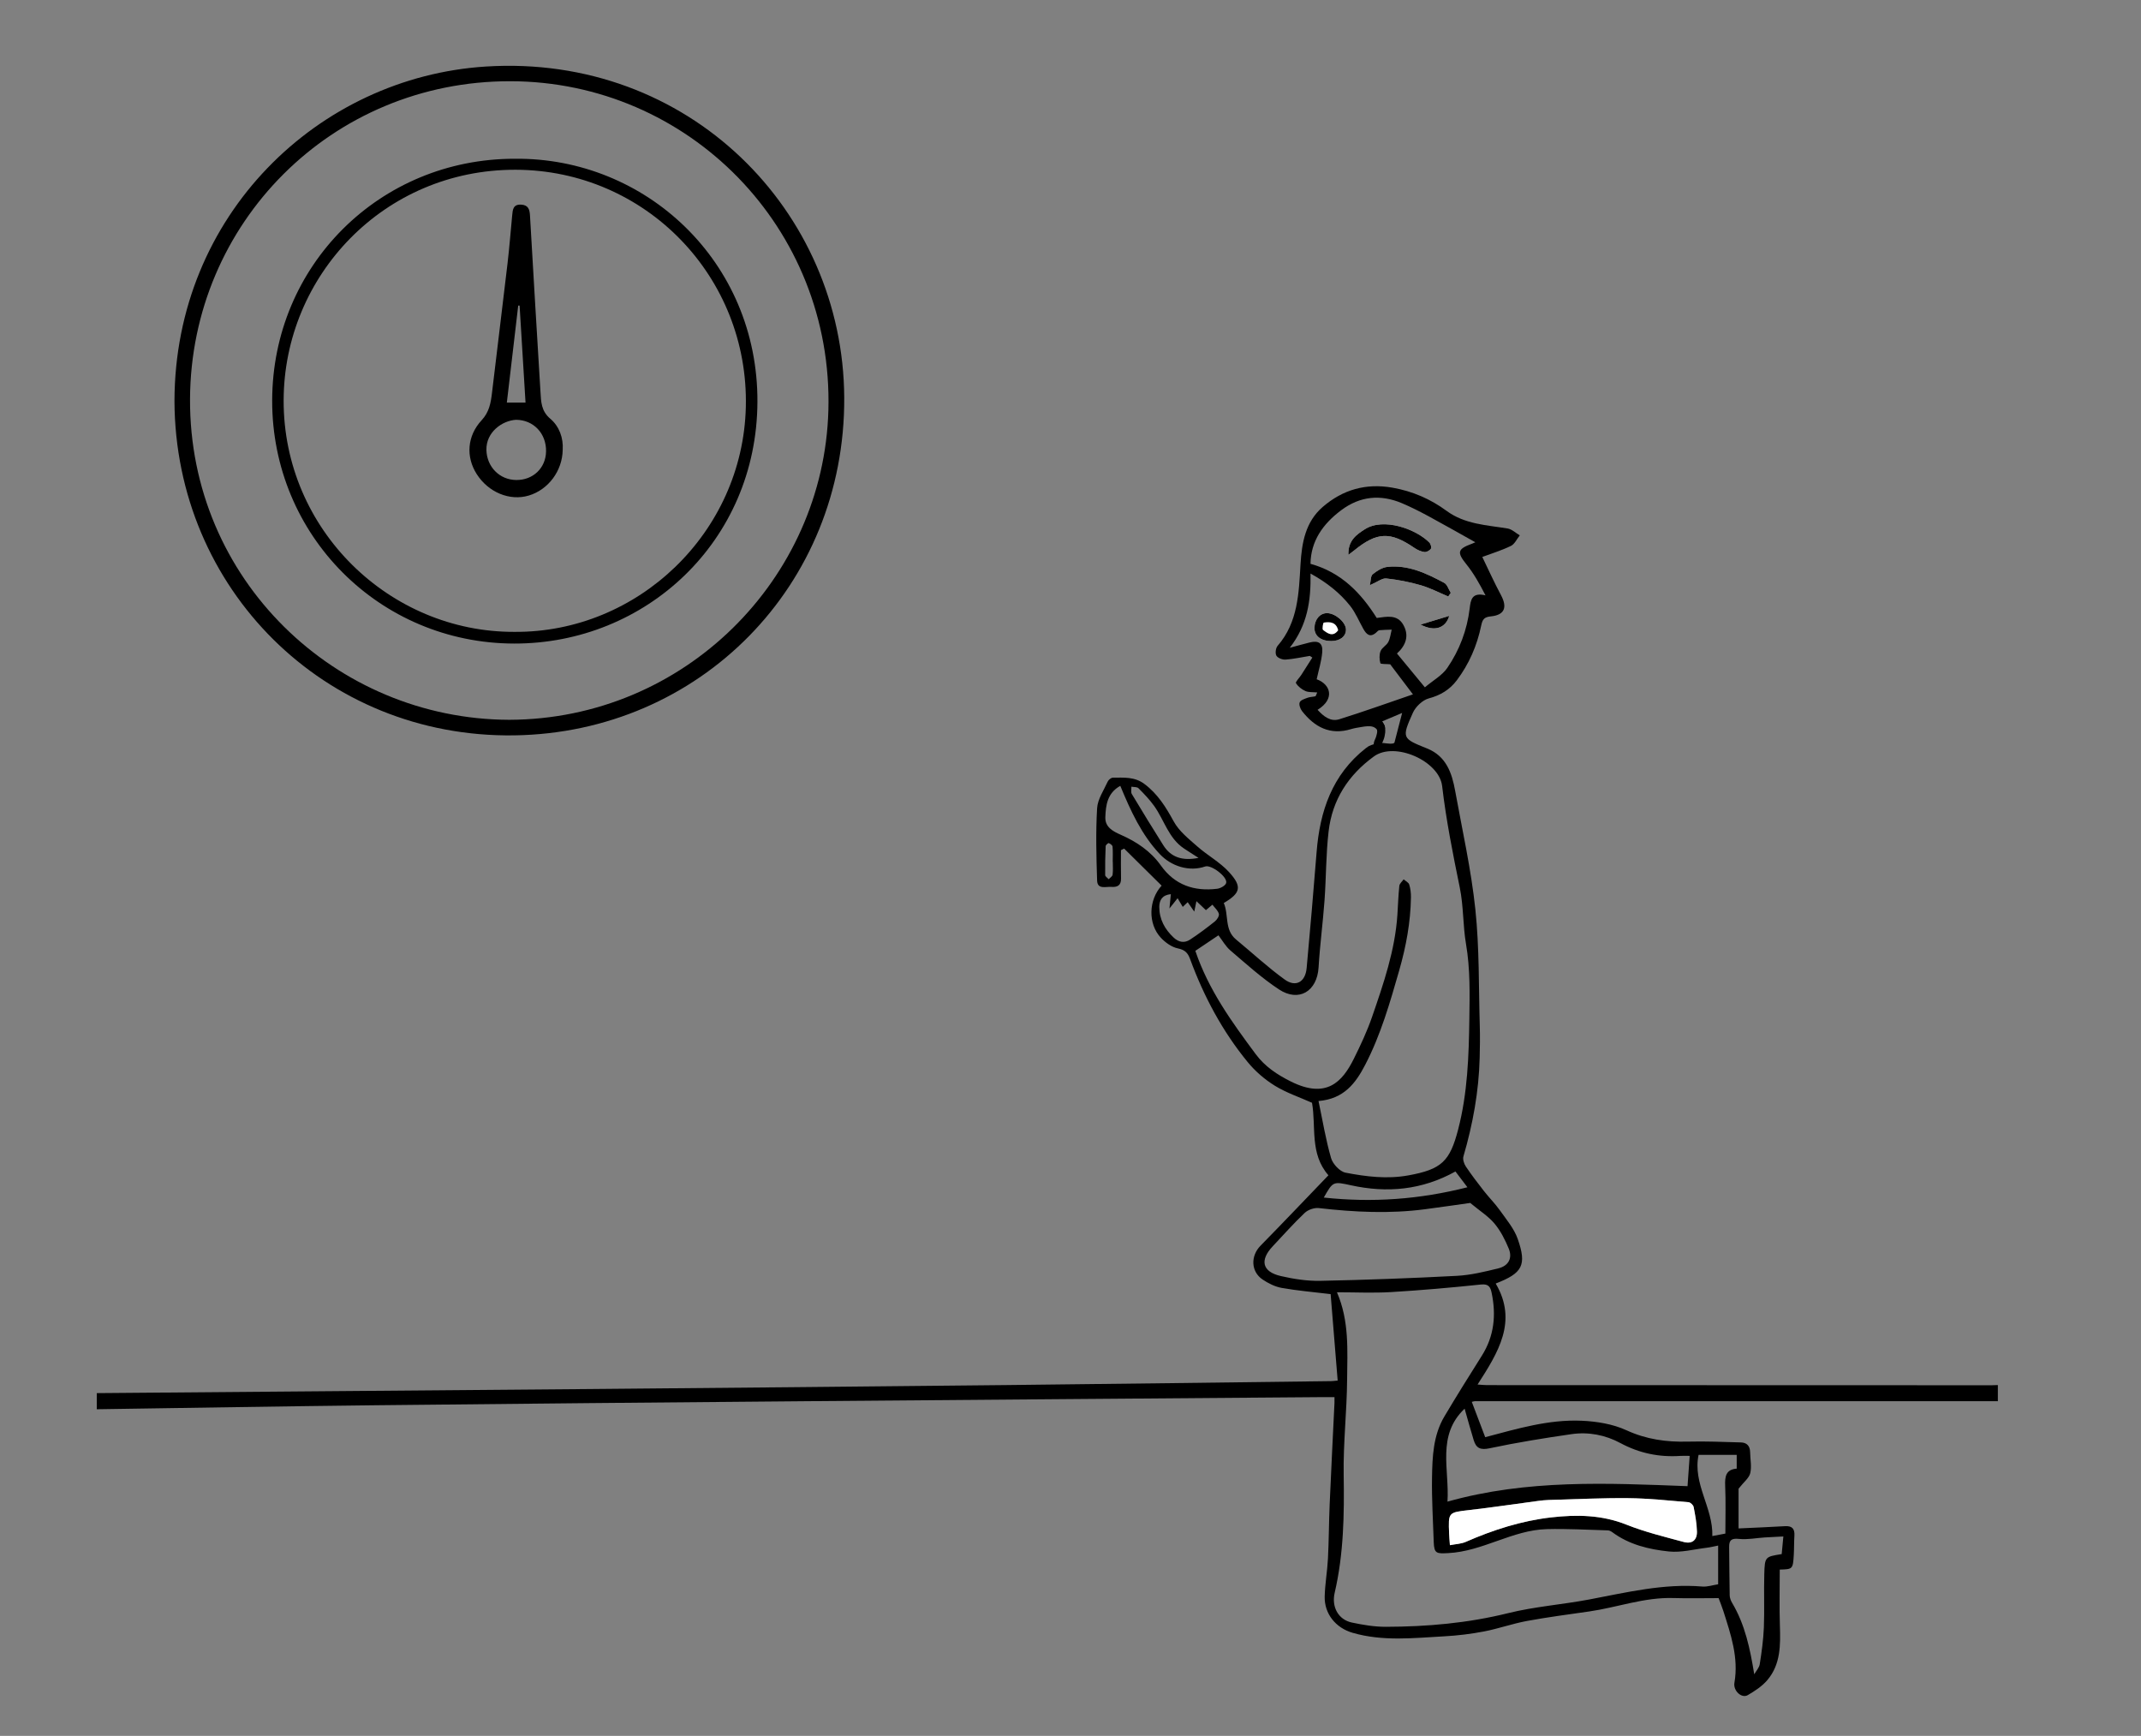 <?xml version="1.0" encoding="utf-8"?>
<!-- Generator: Adobe Illustrator 16.0.0, SVG Export Plug-In . SVG Version: 6.00 Build 0)  -->
<!DOCTYPE svg PUBLIC "-//W3C//DTD SVG 1.0//EN" "http://www.w3.org/TR/2001/REC-SVG-20010904/DTD/svg10.dtd">
<svg version="1.0" id="Layer_1" xmlns="http://www.w3.org/2000/svg" xmlns:xlink="http://www.w3.org/1999/xlink" x="0px" y="0px"
	 width="1062px" height="861px" viewBox="0 0 1062 861" enable-background="new 0 0 1062 861" xml:space="preserve">
<rect x="0" y="0" width="1062" height="861" fill="#808080" stroke="none"/>
<g id="C1VGiU_1_">
	<g>
		<path fill-rule="evenodd" clip-rule="evenodd" d="M991,695v-8c-0.998,0.033-1.996,0.096-2.994,0.096
			c-83.484-0.017-166.968-0.037-250.451-0.068c-1.244-0.001-2.489-0.148-4.64-0.285c10.204-15.886,20.039-31.353,8.994-50.106
			c13.296-5.132,15.501-9.042,10.921-22.134c-1.791-5.118-5.608-9.587-8.817-14.13c-2.384-3.375-5.362-6.322-7.915-9.585
			c-3.122-3.992-6.21-8.024-9.023-12.233c-0.9-1.348-1.593-3.519-1.172-4.96c4.676-16,7.648-32.259,8.062-48.944
			c0.128-5.162,0.212-10.334,0.06-15.494c-0.575-19.364-0.176-38.839-2.197-58.056c-2.077-19.741-6.479-39.244-10.023-58.822
			c-1.613-8.91-4.438-17.216-13.892-21.017c-12.442-5.001-12.717-5.108-7.099-17.681c1.358-3.039,4.782-6.331,7.884-7.159
			c5.847-1.561,10.403-4.328,13.916-8.982c6.104-8.087,10.049-17.246,12.093-27.099c0.66-3.179,1.479-4.279,4.86-4.62
			c6.797-0.686,8.205-4.508,4.961-10.546c-3.379-6.288-6.302-12.82-9.268-18.923c4.402-1.644,9.474-3.188,14.188-5.47
			c1.875-0.907,2.961-3.445,4.406-5.241c-2.01-1.177-3.904-3.062-6.049-3.41c-10.453-1.701-21.208-2.083-30.247-8.734
			c-8.006-5.891-16.84-9.723-26.733-11.488c-13.214-2.357-24.753,0.934-34.698,9.516c-8.587,7.411-10.39,17.71-11.031,28.462
			c-0.853,14.262-1.178,28.734-11.375,40.469c-0.934,1.075-1.27,3.703-0.596,4.855c0.688,1.176,3.012,2.061,4.539,1.952
			c4.04-0.289,8.037-1.183,12.051-1.837c0.416,0.275,0.832,0.55,1.248,0.825c-1.837,2.888-3.661,5.785-5.516,8.661
			c-0.908,1.408-2.968,3.453-2.607,4.038c1.026,1.662,2.863,3.093,4.696,3.907c1.616,0.718,3.656,0.483,5.839,0.701
			c-0.532,1.119-0.655,1.83-0.942,1.905c-1.251,0.324-2.621,0.273-3.813,0.718c-1.445,0.539-3.452,1.144-3.929,2.266
			c-0.472,1.11,0.266,3.21,1.152,4.344c6.234,7.973,13.968,12.126,24.368,8.941c1.585-0.485,3.252-0.719,4.893-1.006
			c4.927-0.862,6.907-0.583,8.738,2.325c1.083-0.509,2.155-1.039,3.215-1.594c-0.041-0.481-0.088-0.957-0.194-1.404
			c-0.403-0.708-0.811-1.42-1.232-2.159c3.097-1.306,5.896-2.486,9.87-4.163c-1.371,5.289-2.399,9.255-3.761,14.509
			c-0.008,0.062-0.018,0.124-0.045,0.175c-0.006,0.022-0.012,0.043-0.018,0.066c-0.006-0.01-0.011-0.019-0.016-0.028
			c-0.06,0.087-0.145,0.151-0.242,0.189c-0.058,0.088-0.146,0.16-0.283,0.189c-2.166,0.455-4.307-0.37-6.505-0.182
			c-2.085,0.179-3.939,0.722-5.741,1.574c-0.498,0.325-0.988,0.659-1.454,1.025c-16.644,13.088-22.76,31.187-24.357,51.477
			c-1.511,19.193-3.189,38.374-4.942,57.547c-0.632,6.905-5.353,9.681-10.901,5.672c-8.433-6.091-16.098-13.238-24.143-19.873
			c-5.835-4.813-3.512-12.24-6.06-18.071c8.335-4.929,9.249-8.069,2.579-15.371c-4.485-4.911-10.658-8.237-15.704-12.694
			c-4.261-3.764-9.058-7.548-11.694-12.374c-3.889-7.116-7.895-13.612-14.519-18.592c-4.938-3.712-10.262-3.13-15.646-3.15
			c-0.882-0.003-2.181,1.059-2.583,1.947c-1.971,4.353-5.004,8.737-5.269,13.251c-0.698,11.901-0.384,23.881,0.002,35.815
			c0.148,4.604,4.376,2.947,7.097,3.164c2.859,0.227,4.861-0.672,4.772-4.141c-0.12-4.688-0.03-9.383-0.03-14.075l1.576-0.775
			c6.198,6.129,12.396,12.258,18.583,18.375c-6.54,7.16-6.805,18.896-0.436,25.78c2.228,2.407,5.398,4.708,8.491,5.346
			c3.542,0.731,4.945,2.212,6.102,5.359c6.808,18.536,16.038,35.811,28.588,51.089c3.729,4.54,8.44,8.598,13.439,11.681
			c5.681,3.503,12.187,5.666,18.418,8.448c2.109,11.873-1.255,25.222,8.143,35.963c-11.367,11.812-22.433,23.47-33.692,34.937
			c-4.964,5.054-4.83,12.83,1.061,16.778c2.829,1.896,6.146,3.559,9.451,4.149c7.62,1.36,15.369,2.001,24.273,3.08
			c1.138,13.976,2.312,28.39,3.491,42.881c-1.938,0.169-2.593,0.269-3.248,0.276c-53.645,0.661-107.289,1.386-160.935,1.952
			c-68.641,0.725-137.282,1.359-205.925,1.962C211.612,689.682,129.806,690.324,48,691v8c46.142-0.673,92.283-1.479,138.427-1.987
			c70.639-0.777,141.279-1.396,211.919-1.995c86.136-0.729,172.272-1.366,258.409-2.041c1.628-0.013,3.256-0.001,5.19-0.001
			c0,1.282,0.033,2.079-0.005,2.872c-0.798,16.753-1.662,33.502-2.387,50.257c-0.388,8.973-0.39,17.963-0.848,26.931
			c-0.321,6.288-1.463,12.545-1.62,18.83c-0.216,8.651,5.532,15.59,13.793,17.997c15.048,4.384,30.318,2.595,45.531,1.761
			c6.589-0.361,13.203-1.163,19.682-2.409c7.155-1.377,14.1-3.867,21.262-5.194c10.256-1.902,20.619-3.238,30.95-4.728
			c13.916-2.006,27.323-7.089,41.651-6.658c7.587,0.228,15.187,0.04,22.526,0.04c0.814,2.208,1.699,4.343,2.396,6.538
			c3.66,11.529,7.607,23.009,5.447,35.455c-0.681,3.924,3.543,7.912,6.63,6.118c3.532-2.053,7.16-4.434,9.755-7.509
			c6.577-7.8,6.476-17.366,6.167-26.971c-0.298-9.247-0.064-18.511-0.064-27.784c6.414-0.146,6.552-0.245,6.962-7.34
			c0.183-3.158,0.102-6.332,0.3-9.489c0.214-3.396-1.123-4.91-4.636-4.701c-7.718,0.46-15.446,0.758-23.058,1.117v-19.716
			c2.603-3.305,5.205-5.252,5.79-7.686c0.79-3.282-0.01-6.938-0.058-10.434c-0.041-3.043-1.629-4.739-4.549-4.821
			c-8.774-0.248-17.562-0.63-26.329-0.401c-10.628,0.275-20.587-1.091-30.514-5.652c-6.722-3.089-14.688-4.376-22.176-4.705
			c-16.426-0.723-32.149,4.02-47.837,8.164c-2.238-5.896-4.434-11.68-6.656-17.533c0.855-0.187,1.18-0.319,1.504-0.319
			C818.038,694.997,904.52,694.999,991,695z M665.284,253.067c9.354-6.995,19.484-7.97,30.117-3.475
			c4.58,1.936,9.033,4.208,13.411,6.574c7.82,4.227,15.539,8.641,23.004,12.81c-0.091,0.038-0.991,0.455-1.918,0.798
			c-7.015,2.602-7.213,4.295-2.521,10.12c3.652,4.534,6.531,9.691,9.476,15.406c-6.753-1.611-7.332,2.159-7.851,6.487
			c-1.282,10.717-5.051,20.688-11.103,29.507c-2.552,3.719-6.986,6.147-11.117,9.629c-5.08-6.155-9.37-11.353-13.848-16.778
			c4.462-4.045,6.186-8.915,3.111-14.285c-2.988-5.22-8.175-3.99-13.151-3.347c-7.839-12.426-17.58-22.625-32.851-26.853
			C650.203,268.358,656.206,259.855,665.284,253.067z M664.36,356.748c-4.399,1.373-7.844-1.434-10.801-4.671
			c8.869-5.498,6.361-12.703-0.446-15.153c0.976-4.533,2.371-8.92,2.756-13.394c0.39-4.525-1.795-5.943-6.169-4.868
			c-2.836,0.697-5.647,1.498-9.943,2.646c8.772-11.291,10.549-23.302,10.303-36.824c8.128,4.499,14.557,9.574,19.679,16.053
			c2.706,3.423,4.385,7.653,6.57,11.495c1.498,2.634,3.305,4.358,6.291,1.74c0.5-0.438,1.018-1.118,1.579-1.176
			c2.033-0.211,4.088-0.204,6.135-0.279c-0.528,2.059-0.721,4.293-1.682,6.124c-0.894,1.702-3.124,2.767-3.814,4.493
			c-0.712,1.778-0.642,4.118-0.119,5.99c0.157,0.561,2.978,0.378,4.872,0.565c3.186,4.21,6.678,8.826,11.29,14.922
			C688.401,348.664,676.464,352.971,664.36,356.748z M561.199,390.212c1.197,0.229,2.808,0.044,3.52,0.757
			c2.781,2.788,5.55,5.666,7.828,8.864c4.955,6.958,7.084,15.891,14.695,20.995c2.134,1.431,4.315,2.788,7.268,4.69
			c-7.975,1.574-13.656-0.205-17.488-6.289c-5.298-8.408-10.506-16.873-15.611-25.397
			C560.859,392.913,561.247,391.432,561.199,390.212z M551.887,433.872c-0.104,0.812-1.257,1.487-1.932,2.226
			c-0.612-0.676-1.744-1.344-1.754-2.028c-0.072-4.796,0.034-9.598,0.243-14.391c0.024-0.553,1.228-1.603,1.535-1.487
			c0.764,0.286,1.82,1.067,1.879,1.728c0.221,2.475,0.089,4.981,0.089,7.477h0.032C551.979,429.559,552.161,431.744,551.887,433.872
			z M575.852,429.323c-5.066-7.129-12.049-11.803-19.923-15.273c-3.945-1.739-7.831-3.808-7.648-8.734
			c0.22-5.931,0.943-11.941,7.419-15.532c5.184,12.509,10.504,24.162,19.543,33.799c5.729,6.107,14.646,8.944,22.58,6.193
			c2.941-1.021,11.199,5.183,10.395,8.188c-0.347,1.295-2.814,2.668-4.456,2.867C592.377,442.215,582.747,439.025,575.852,429.323z
			 M590.298,466.06c-2.744,1.789-5.548,1.398-8.118-1.006c-4.435-4.148-7.122-9.092-7.14-15.188c-0.01-3.391,1.487-5.954,5.74-6.354
			c-0.222,2.229-0.417,4.188-0.706,7.103c1.822-2.294,2.936-3.695,4.05-5.098c0.897,1.512,1.794,3.023,2.551,4.299
			c0.61-0.578,1.532-1.453,2.454-2.328c0.987,1.414,1.974,2.827,3.262,4.674c0.303-1.455,0.543-2.61,1.076-5.178
			c1.974,1.868,3.35,3.171,4.705,4.453c0.811-0.683,2.014-1.696,3.217-2.711c1.13,1.493,2.738,2.852,3.209,4.529
			c0.284,1.015-0.894,2.905-1.941,3.742C598.666,460.185,594.572,463.272,590.298,466.06z M654.028,546.117
			c12.606-1.059,18.393-8.771,23.198-18.048c7.693-14.852,12.244-30.755,16.821-46.716c3.409-11.887,5.634-23.883,5.825-36.235
			c0.033-2.135-0.22-4.362-0.859-6.383c-0.331-1.045-1.801-1.729-2.756-2.575c-0.744,1.071-2.021,2.085-2.143,3.222
			c-0.508,4.775-0.648,9.588-0.965,14.384c-1.161,17.58-6.851,34.069-12.521,50.512c-2.475,7.178-5.728,14.13-9.115,20.941
			c-5.7,11.462-13.598,19.972-31.136,11.248c-6.872-3.418-12.933-7.447-17.503-13.6c-11.803-15.889-23.413-31.896-29.946-51.243
			c3.697-2.484,7.401-4.974,11.46-7.7c1.913,2.475,3.537,5.472,5.957,7.535c7.814,6.667,15.493,13.64,24.029,19.275
			c9.918,6.549,18.983,0.937,19.685-10.904c0.656-11.083,2.143-22.115,2.946-33.193c0.83-11.44,0.697-22.978,2.034-34.349
			c1.827-15.553,9.708-27.805,22.45-37.083c10.384-7.559,32.411,2.279,33.857,14.652c1.977,16.901,5.325,33.671,8.746,50.362
			c1.908,9.308,1.534,18.855,3.08,27.905c2.14,12.52,1.848,24.848,1.673,37.213c-0.262,18.403-0.86,36.81-5.556,54.888
			c-4.109,15.823-8.21,19.796-24.758,22.787c-10.58,1.913-20.884,0.606-31.086-1.354c-2.834-0.545-6.327-4.288-7.188-7.242
			C657.61,565.315,656.088,555.889,654.028,546.117z M670.098,587.906c17.981,3.947,35.26,2.378,51.848-6.843
			c1.849,2.437,3.605,4.753,5.939,7.829c-23.833,6.051-47.104,7.69-71.247,5.107C661.205,585.981,661.21,585.956,670.098,587.906z
			 M654.952,635.304c-6.556,0.133-13.274-0.898-19.688-2.387c-9.172-2.128-10.488-7.821-3.969-14.734
			c5.257-5.573,10.338-11.331,15.892-16.59c1.653-1.565,4.748-2.634,7.004-2.375c17.566,2.016,35.115,2.889,52.71,0.568
			c8.199-1.081,16.384-2.278,22.375-3.116c4.748,3.938,8.981,6.587,12.037,10.226c3.004,3.577,5.221,7.987,7.037,12.343
			c1.987,4.766-0.009,8.619-5.165,9.887c-6.739,1.656-13.617,3.334-20.504,3.698C700.123,634.016,677.537,634.847,654.952,635.304z
			 M862.623,763.318c4.188,0.438,8.512-0.459,12.778-0.735c2.94-0.19,5.885-0.314,9.196-0.486c-0.313,3.342-0.569,6.065-0.821,8.749
			c-8.22,1.304-8.395,1.299-8.637,9.965c-0.247,8.805,0.14,17.629-0.209,26.427c-0.242,6.085-1.097,12.164-2.039,18.189
			c-0.278,1.778-1.787,3.363-2.731,5.037c-2.063-12.705-4.559-24.646-11.005-35.473c-0.651-1.095-1.148-2.464-1.175-3.717
			c-0.17-7.986-0.156-15.976-0.268-23.962C857.664,763.793,858.969,762.938,862.623,763.318z M842.546,721.626h18.914v6.828
			c-5.414,0.408-5.923,3.965-5.722,8.596c0.344,7.897,0.095,15.821,0.095,23.623c-2.828,0.534-4.438,0.838-6.468,1.222
			C849.806,747.861,839.542,735.948,842.546,721.626z M840.084,747.452c0.79,4.04,1.558,8.146,1.649,12.244
			c0.094,4.218-2.437,6.248-6.557,5.133c-9.558-2.585-19.262-4.939-28.423-8.598c-12.228-4.885-24.702-5.033-37.276-3.6
			c-14.758,1.683-28.83,6.193-42.445,12.162c-2.282,1.001-4.977,1.062-7.831,1.627c-0.169-2.425-0.322-4.055-0.391-5.688
			c-0.444-10.715-0.417-10.532,10.075-11.738c11.356-1.306,22.668-3.009,34.002-4.512c1.809-0.24,3.633-0.436,5.454-0.485
			c13.134-0.36,26.272-1.025,39.403-0.895c9.94,0.099,19.875,1.171,29.797,2C838.482,745.181,839.899,746.508,840.084,747.452z
			 M731.008,714.354c1.216,3.949,3.313,4.973,7.87,4.007c13.445-2.849,27.045-5.05,40.654-7.014
			c8.419-1.214,16.776,0.405,24.211,4.412c9.425,5.08,19.253,7.087,29.796,6.377c1.311-0.088,2.633-0.012,4.595-0.012
			c-0.39,5.492-0.736,10.396-1.064,15.028c-39.757-1.523-79.533-3.454-119.08,7.67c1.054-15.907-5.491-32.829,8.504-46.103
			C727.992,703.939,729.414,709.174,731.008,714.354z M716.468,702.558c-5.562,9.354-5.982,19.958-6.148,30.392
			c-0.17,10.642,0.508,21.298,0.854,31.946c0.19,5.822,1.553,5.726,7.068,5.465c17.215-0.815,31.938-11.47,49.067-11.904
			c10.073-0.255,20.168,0.34,30.251,0.624c0.765,0.021,1.611,0.478,2.255,0.953c8.318,6.15,18.124,8.478,27.994,9.513
			c6.134,0.644,12.525-1.106,18.793-1.852c1.772-0.21,3.516-0.663,5.65-1.078v19.205c-2.769,0.423-5.346,1.323-7.83,1.115
			c-19.171-1.603-37.584,2.919-56.161,6.428c-13.345,2.52-27.031,3.508-40.172,6.765c-20.022,4.964-40.258,6.737-60.721,6.78
			c-5.601,0.012-11.281-0.949-16.788-2.114c-6.803-1.44-10.151-7.821-8.544-14.735c4.485-19.282,4.79-38.831,4.471-58.542
			c-0.255-15.75,1.585-31.523,1.706-47.293c0.11-14.325,1.156-28.891-5.036-43.245c9.216,0,18.062,0.431,26.853-0.097
			c14.905-0.893,29.794-2.205,44.646-3.76c3.841-0.402,4.652,1.399,5.232,4.18c2.295,10.983,1.261,21.42-4.869,31.134
			C728.745,682.412,722.495,692.42,716.468,702.558z"/>
		<path fill-rule="evenodd" clip-rule="evenodd" d="M86.542,198.964c0.174-92.319,71.415-160.713,154.446-165.963
			c100.666-6.365,177.261,71.676,177.776,164.162c0.519,93.366-71.799,166.273-163.719,167.582
			C160.818,366.086,86.942,291.896,86.542,198.964z M252.588,357.027c86.819-0.269,156.016-69.769,158.314-153.555
			c2.478-90.348-69.372-163.03-157.718-163.184c-88.724-0.155-158.5,70.512-158.923,157.61
			C93.826,287.3,166.347,356.76,252.588,357.027z"/>
		<path fill-rule="evenodd" clip-rule="evenodd" fill="#FFFFFF" d="M668.855,275.215c1.616-1.238,2.239-1.691,2.836-2.176
			c11.364-9.247,17.916-9.485,29.925-1.254c1.451,0.995,3.228,1.791,4.943,2.025c1.026,0.141,2.597-0.733,3.219-1.636
			c0.41-0.594-0.093-2.389-0.768-3.072c-6.507-6.584-22.643-12.617-32.063-6.557C673.113,265.011,668.548,267.991,668.855,275.215z
			 M679.485,290.277c3.858-1.672,6.113-3.572,8.142-3.354c5.759,0.618,11.529,1.74,17.095,3.353
			c4.695,1.362,9.111,3.689,13.651,5.589c0.419-0.601,0.838-1.202,1.256-1.803c-1.068-1.699-1.733-4.15-3.271-4.972
			c-8.773-4.689-17.823-9.024-28.157-7.906c-2.574,0.278-5.239,1.968-7.314,3.675C679.831,285.727,679.994,288.075,679.485,290.277z
			 M704.645,309.792c6.862,3.641,12.413,1.878,14.241-4.322C714.088,306.925,709.915,308.192,704.645,309.792z"/>
		<path fill-rule="evenodd" clip-rule="evenodd" fill="#FFFFFF" d="M660.334,317.973c4.339,0.012,7.332-2.317,7.309-5.688
			c-0.024-3.609-5.23-8.141-9.378-8.165c-3.557-0.02-6.238,3.18-6.241,7.446C652.021,315.474,655.243,317.958,660.334,317.973z"/>
		<path fill-rule="evenodd" clip-rule="evenodd" fill="#FFFFFF" d="M719.201,766.421c-0.169-2.425-0.322-4.055-0.391-5.688
			c-0.444-10.715-0.417-10.532,10.075-11.738c11.356-1.306,22.668-3.009,34.002-4.512c1.809-0.24,3.633-0.436,5.454-0.485
			c13.134-0.36,26.272-1.025,39.403-0.895c9.94,0.099,19.875,1.171,29.797,2c0.94,0.078,2.357,1.405,2.542,2.35
			c0.79,4.04,1.558,8.146,1.649,12.244c0.094,4.218-2.437,6.248-6.557,5.133c-9.558-2.585-19.262-4.939-28.423-8.598
			c-12.228-4.885-24.702-5.033-37.276-3.6c-14.758,1.683-28.83,6.193-42.445,12.162C724.75,765.795,722.056,765.856,719.201,766.421
			z"/>
		<path fill-rule="evenodd" clip-rule="evenodd" d="M668.855,275.215c-0.308-7.224,4.258-10.204,8.092-12.67
			c9.421-6.06,25.557-0.027,32.063,6.557c0.675,0.683,1.178,2.478,0.768,3.072c-0.622,0.903-2.192,1.776-3.219,1.636
			c-1.716-0.235-3.492-1.03-4.943-2.025c-12.009-8.231-18.561-7.993-29.925,1.254C671.095,273.524,670.472,273.977,668.855,275.215z
			"/>
		<path fill-rule="evenodd" clip-rule="evenodd" d="M679.485,290.277c0.509-2.202,0.346-4.55,1.401-5.418
			c2.075-1.707,4.74-3.397,7.314-3.675c10.334-1.118,19.384,3.217,28.157,7.906c1.537,0.822,2.202,3.273,3.271,4.972
			c-0.418,0.601-0.837,1.202-1.256,1.803c-4.54-1.9-8.956-4.228-13.651-5.589c-5.565-1.613-11.336-2.735-17.095-3.353
			C685.599,286.705,683.344,288.604,679.485,290.277z"/>
		<path fill-rule="evenodd" clip-rule="evenodd" d="M704.645,309.792c5.271-1.6,9.443-2.866,14.241-4.322
			C717.058,311.669,711.507,313.433,704.645,309.792z"/>
		<path fill-rule="evenodd" clip-rule="evenodd" d="M660.334,317.973c-5.091-0.015-8.313-2.499-8.311-6.406
			c0.003-4.266,2.685-7.466,6.241-7.446c4.147,0.023,9.354,4.556,9.378,8.165C667.666,315.656,664.673,317.985,660.334,317.973z
			 M663.779,312.615c-0.968-4.002-3.972-4.329-7.151-3.803c-0.357,0.059-0.914,3.233-0.376,3.64
			C658.516,314.167,661.158,316.189,663.779,312.615z"/>
		<path fill-rule="evenodd" clip-rule="evenodd" d="M255.425,78.747c64.641-0.67,120.577,50.802,120.283,120.578
			c-0.291,69.205-55.446,120.016-120.677,119.885c-66.807-0.133-120.13-53.729-120.022-120.536
			C135.118,131.683,188.393,78.624,255.425,78.747z M255.167,313.41c61.228,0.469,113.279-49.207,114.785-111.502
			c1.562-64.674-49.769-117.55-114.196-117.707c-65.241-0.158-114.912,52.551-115.063,114.375
			C140.536,262.762,193.302,313.644,255.167,313.41z"/>
		<path fill-rule="evenodd" clip-rule="evenodd" d="M279.119,223.119c-0.161,10.492-7.175,19.798-16.861,22.683
			c-9.413,2.803-20.014-1.582-25.807-10.675c-5.405-8.483-4.801-18.873,2.451-26.68c3.745-4.031,4.544-8.525,5.129-13.481
			c2.536-21.473,5.217-42.928,7.731-64.403c0.929-7.93,1.542-15.896,2.306-23.845c0.263-2.739,0.443-5.408,4.397-5.218
			c3.632,0.175,4.249,2.436,4.42,5.358c1.706,29.176,3.403,58.353,5.207,87.522c0.298,4.816,0.293,9.45,4.852,13.304
			C277.415,211.461,279.502,217.222,279.119,223.119z M255.942,208.223c-6.895,0.407-14.874,6.153-14.668,14.974
			c0.194,8.307,6.479,14.83,14.834,14.892c8.358,0.063,14.625-5.976,14.753-14.215C270.999,214.952,264.612,208.251,255.942,208.223
			z M260.678,199.681c-0.991-16.183-1.969-32.139-2.946-48.095c-0.227-0.006-0.454-0.012-0.681-0.019
			c-1.877,16-3.753,32-5.644,48.113C255.073,199.681,257.514,199.681,260.678,199.681z"/>
	</g>
</g>
<path d="M687.049,361.288c-0.271-1.824-1.156-3.694-2.934-4.05c-2.44-0.489-3.513,3.107-1.277,3.792
	c0.112,0.349,0.162,0.728,0.234,1.086c0.209,1.035-0.146,2.048-0.402,3.033c-0.326,1.258-1.164,2.369-1.253,3.685
	c-0.175,2.576,3.827,2.559,4,0c-0.045,0.661,0.199-0.292,0.226-0.358c0.21-0.525,0.432-1.044,0.64-1.569
	c0.459-1.162,0.693-2.393,0.823-3.63c0.039-0.37,0.046-0.778,0.023-1.2C687.096,361.815,687.07,361.553,687.049,361.288z"/>
<g>
</g>
<g>
</g>
<g>
</g>
<g>
</g>
<g>
</g>
<g>
</g>
</svg>
